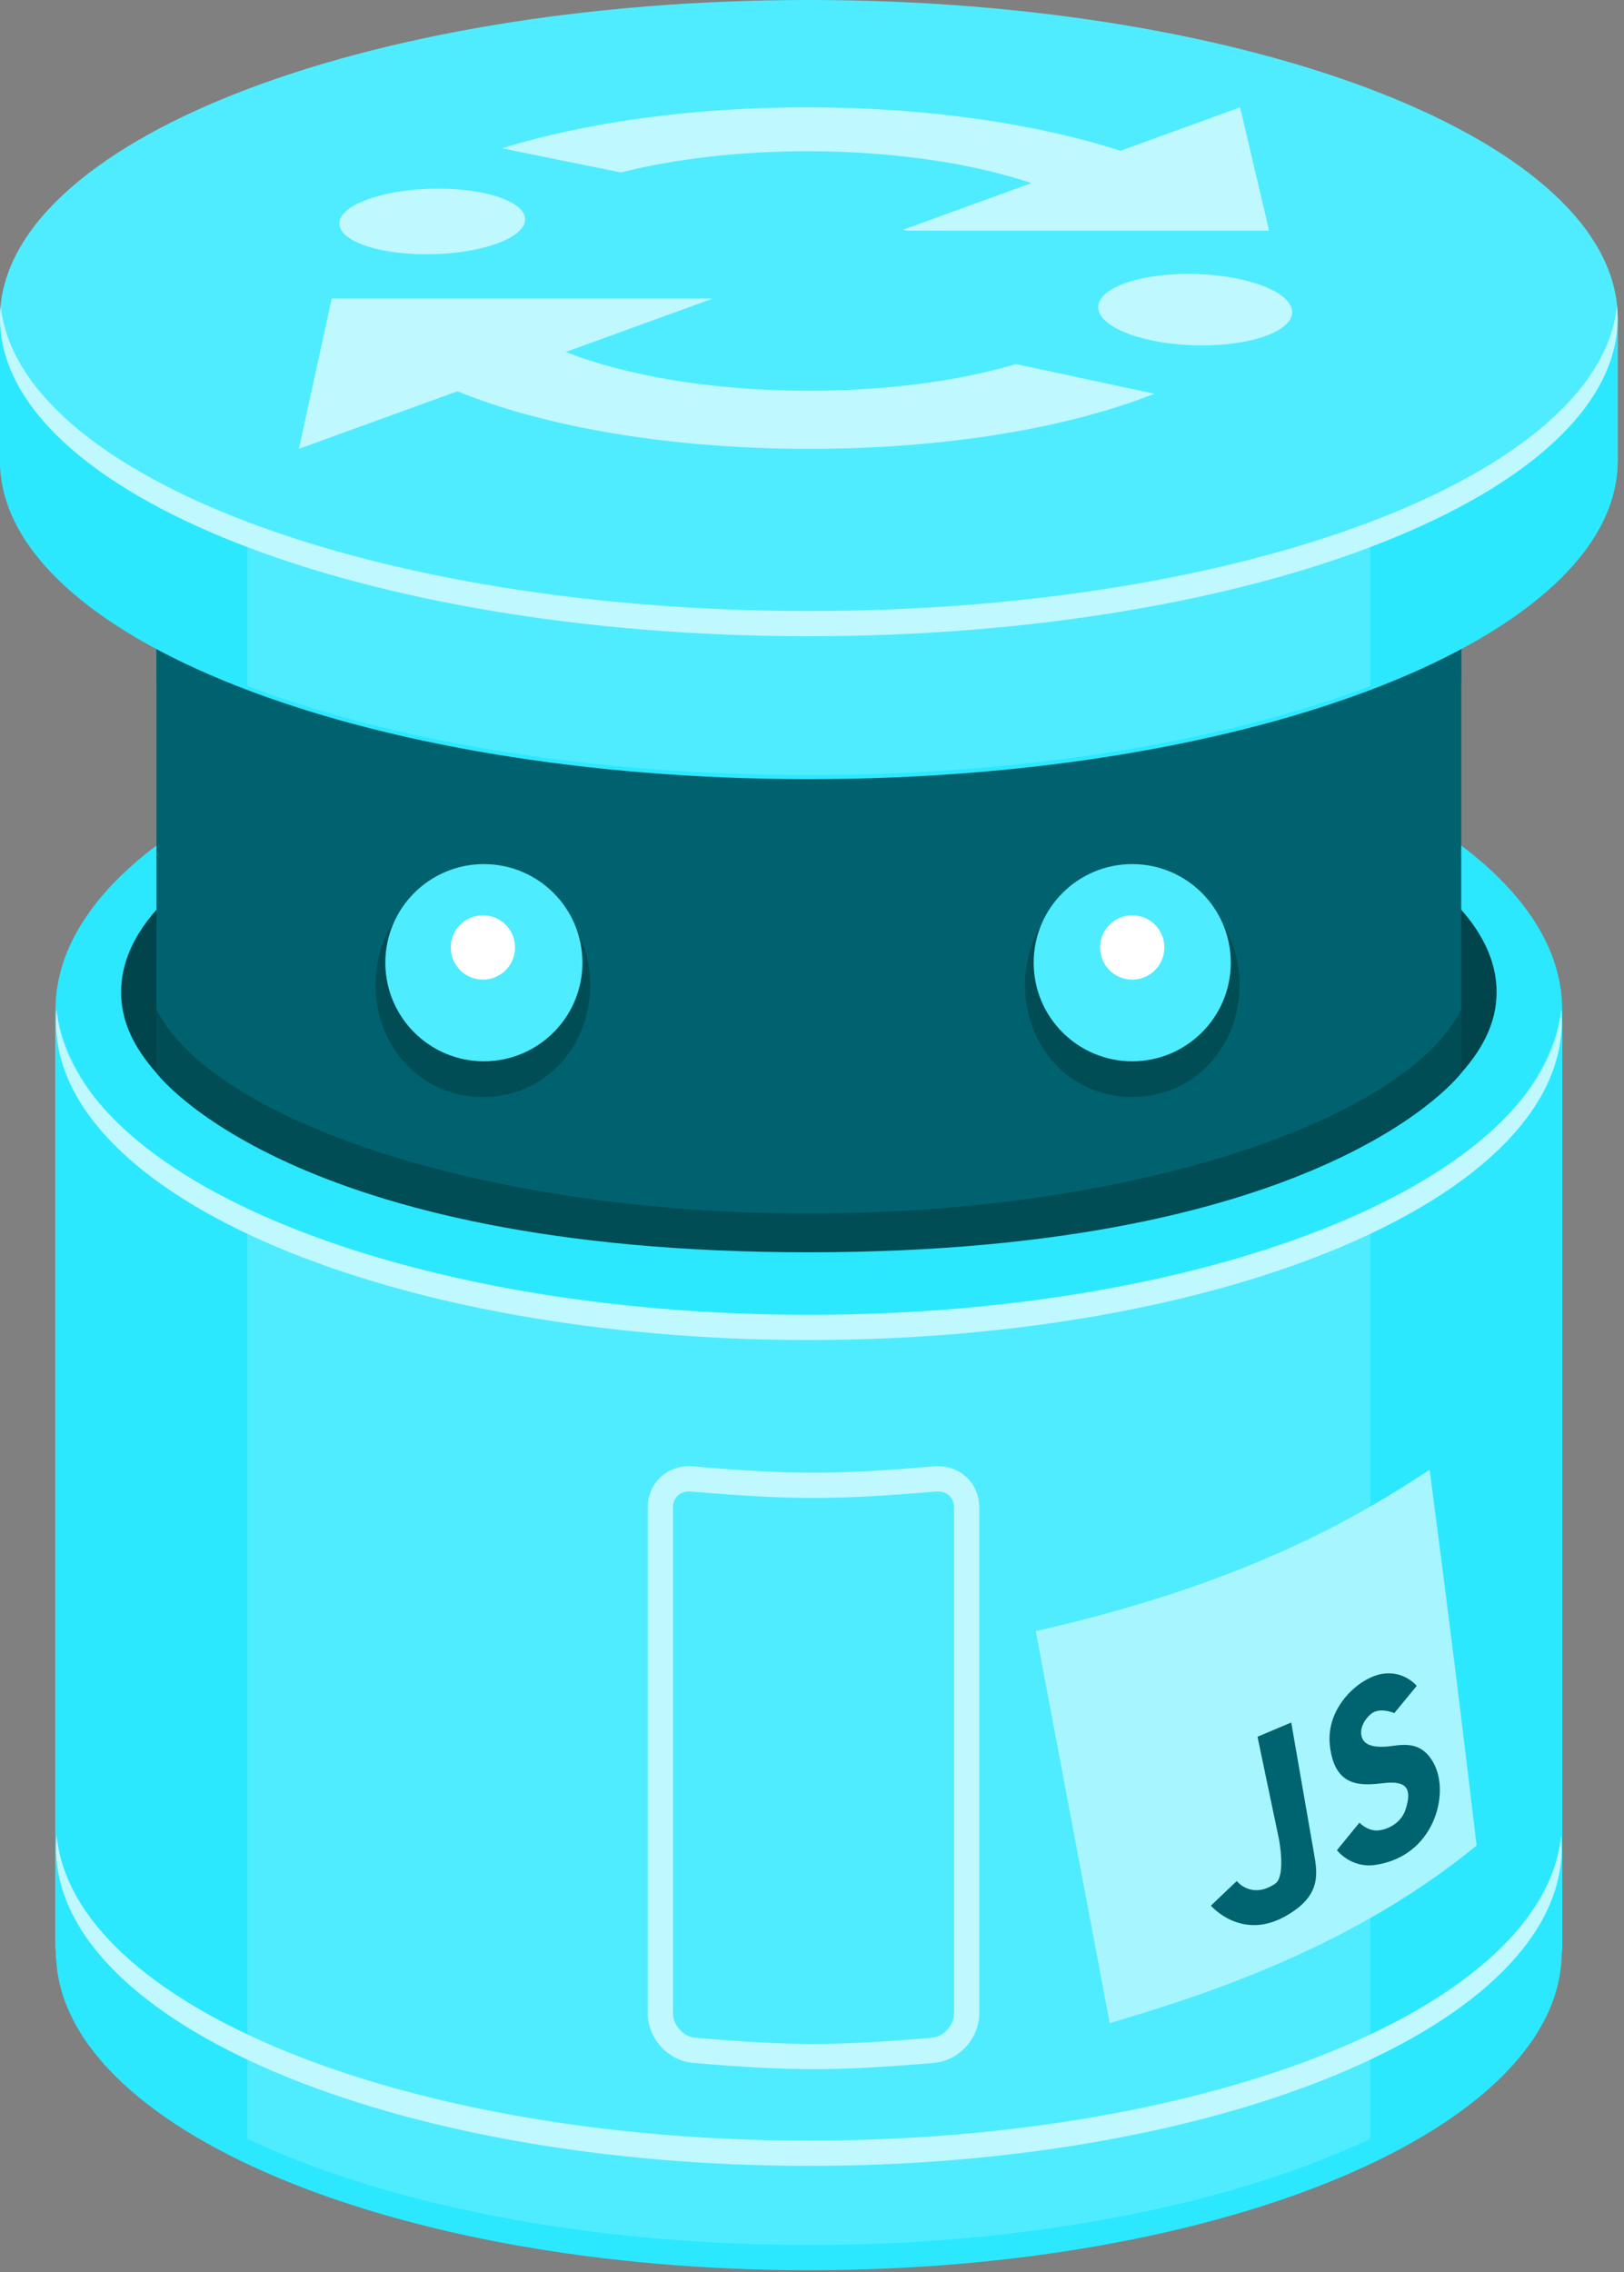 <?xml version="1.0" encoding="UTF-8" standalone="no"?>
<svg width="256px" height="358px" viewBox="0 0 256 358" version="1.1" xmlns="http://www.w3.org/2000/svg" xmlns:xlink="http://www.w3.org/1999/xlink" preserveAspectRatio="xMidYMid">
	<rect x="0" y="0" width="256" height="358" fill="#808080" stroke="none"/>
	<g>
		<g transform="translate(7.969, 106.584)">
			<path d="M0.784,52.446 L0.784,199.388 C0.784,227.896 53.95,251.008 119.534,251.008 C185.119,251.008 238.284,227.896 238.284,199.388 L238.284,52.446 C238.284,52.446 233.344,102.623 119.534,102.623 C5.722,102.624 0.784,52.446 0.784,52.446 L0.784,52.446 Z" fill="#4fecff"></path>
			<ellipse fill="#2be8ff" cx="119.534" cy="52.446" rx="118.75" ry="51.616"></ellipse>
			<path d="M0.784,52.446 L0.784,199.388 C0.784,227.896 53.95,251.008 119.534,251.008 C185.119,251.008 238.284,227.896 238.284,199.388 L238.284,52.446 C238.284,52.446 233.344,102.623 119.534,102.623 C5.722,102.624 0.784,52.446 0.784,52.446 L0.784,52.446 Z" fill="#4fecff"></path>
			<path d="M222.402,76.928 C225.753,74.363 229.021,71.796 231.491,68.322 C232.908,66.324 234.076,64.197 235.172,62.031 C236.387,59.92 237.429,57.736 238.283,55.486 L238.283,199.389 C238.283,212.607 226.848,224.665 208.048,233.797 L208.048,85.596 C213.119,83.207 217.957,80.328 222.402,76.927 L222.402,76.928 Z" fill="#2be8ff"></path>
			<path d="M16.666,76.928 C13.313,74.363 10.047,71.796 7.577,68.322 C6.157,66.324 4.991,64.197 3.895,62.031 C2.681,59.92 1.64,57.736 0.784,55.486 L0.784,199.389 C0.784,212.607 12.219,224.665 31.018,233.797 L31.018,85.596 C25.95,83.207 21.111,80.328 16.666,76.927 L16.666,76.928 Z" fill="#2be8ff"></path>
			<path d="M119.534,247.151 C55.568,247.151 3.432,225.775 0.959,199.015 C0.897,199.674 0.857,200.337 0.857,201.001 C0.857,228.686 53.99,251.127 119.534,251.127 C185.078,251.127 238.212,228.686 238.212,201.001 C238.212,200.337 238.174,199.674 238.109,199.015 C235.636,225.775 183.5,247.151 119.534,247.151 L119.534,247.151 Z" fill="#2be8ff"></path>
			<path d="M119.534,100.581 C55.568,100.581 3.432,79.208 0.959,52.447 C0.897,53.107 0.857,53.768 0.857,54.435 C0.857,82.119 53.99,104.56 119.534,104.56 C185.078,104.56 238.212,82.119 238.212,54.435 C238.212,53.768 238.174,53.107 238.109,52.447 C235.636,79.208 183.5,100.581 119.534,100.581 L119.534,100.581 Z" fill="#bff8ff"></path>
			<path d="M119.534,230.706 C55.568,230.706 3.432,209.332 0.959,182.572 C0.897,183.233 0.857,183.893 0.857,184.56 C0.857,212.244 53.99,234.684 119.534,234.684 C185.078,234.684 238.212,212.244 238.212,184.56 C238.212,183.893 238.174,183.233 238.109,182.572 C235.636,209.332 183.5,230.706 119.534,230.706 L119.534,230.706 Z" fill="#bff8ff"></path>
		</g>
		<g transform="translate(18.926, 99.611)">
			<path d="M216.99,56.732 C216.99,61.279 215.03,65.377 211.413,69.462 C204.256,77.548 156.887,96.296 109.312,96.336 C61.249,96.378 12.973,77.63 5.74,69.462 C2.116,65.374 0.163,61.285 0.163,56.732 C0.163,34.102 48.703,15.756 108.577,15.756 C168.451,15.757 216.99,34.102 216.99,56.732 L216.99,56.732 Z" fill="#00444c"></path>
			<path d="M5.739,7.802 C22.846,19.736 66.361,30.875 108.576,30.875 C150.791,30.875 196.694,19.338 211.412,7.802 L211.412,0.64 C211.412,0.64 179.156,21.28 108.576,21.28 C37.994,21.28 5.739,0.64 5.739,0.64 L5.739,7.802 L5.739,7.802 Z" fill="#004d56"></path>
			<path d="M211.413,65.307 C211.413,65.307 190.506,94.745 108.577,94.745 C26.646,94.745 5.74,65.307 5.74,65.307 L5.74,1.39 C5.74,1.39 35.343,21.547 106.156,21.547 C176.969,21.547 211.414,1.39 211.414,1.39 L211.414,65.307 L211.413,65.307 L211.413,65.307 Z" fill="#00626e"></path>
			<path d="M108.537,91.598 C56.905,91.59 14.224,76.653 5.74,59.419 L5.74,69.462 C5.74,69.462 26.635,97.689 108.496,97.709 L108.496,97.709 L108.537,97.709 L108.577,97.709 L108.577,97.709 C190.441,97.689 211.413,69.462 211.413,69.462 L211.413,59.419 C202.928,76.653 160.169,91.59 108.537,91.598 L108.537,91.598 Z" fill="#004d56"></path>
		</g>
		<g>
			<path d="M127.503,118.79 C58.781,118.79 2.767,97.414 0.11,70.654 C0.044,71.313 0.001,71.977 0.001,72.642 C0.001,100.327 57.086,122.767 127.503,122.767 C197.92,122.767 255.005,100.327 255.005,72.642 C255.005,71.977 254.962,71.313 254.895,70.654 C252.239,97.414 196.225,118.79 127.503,118.79 L127.503,118.79 Z" fill="#2be8ff"></path>
			<path d="M127.503,0 C57.086,0 0.001,22.442 0.001,50.126 L0.001,72.007 C0.001,99.689 57.086,122.131 127.503,122.131 C197.92,122.131 255.005,99.689 255.005,72.007 L255.005,50.126 C255.005,22.442 197.92,1.41555596e-14 127.503,1.41555596e-14 L127.503,0 Z" fill="#4fecff"></path>
			<path d="M127.241,16.909 C146.084,16.909 163.444,19.498 176.614,23.761 L195.484,16.909 L200.054,36.351 L143.059,36.351 L142.333,36.204 L162.596,28.849 C153.275,25.734 140.841,23.83 127.294,23.83 C116.436,23.83 106.263,25.063 97.852,27.172 L79.131,23.371 C92.263,19.281 109.207,16.909 127.241,16.909 L127.241,16.909 Z M53.547,34.81 C54.179,31.978 61.12,29.72 69.061,29.72 C77,29.72 83.138,31.979 82.766,34.81 C82.387,37.693 75.424,40.067 67.222,40.067 C59.021,40.068 52.902,37.693 53.547,34.81 L53.547,34.81 Z M127.558,70.727 C105.343,70.727 85.666,67.195 72.104,61.654 L47.112,70.727 L52.295,47.044 L111.931,47.044 L112.202,47.103 L89.177,55.459 C98.7,59.202 112.281,61.57 127.486,61.57 C139.981,61.57 151.301,59.986 160.159,57.367 L181.975,62.039 C168.727,67.288 149.601,70.727 127.558,70.727 L127.558,70.727 Z M189.477,54.424 C180.911,54.424 173.592,51.833 173.136,48.694 C172.689,45.61 179.046,43.153 187.321,43.153 C195.601,43.153 202.897,45.61 203.628,48.694 C204.372,51.833 198.041,54.424 189.477,54.424 L189.477,54.424 Z" fill="#bff8ff"></path>
			<path d="M216.017,108.08 L216.017,83.761 C216.017,83.761 250.528,73.153 255.005,50.126 L255.005,72.007 C255.005,86.172 240.052,98.964 216.017,108.08 L216.017,108.08 Z" fill="#2be8ff"></path>
			<path d="M38.987,108.08 L38.987,83.495 C11.836,75.009 1.226,59.625 0,50.126 L0,72.007 C0.001,86.172 14.953,98.964 38.987,108.08 L38.987,108.08 Z" fill="#2be8ff"></path>
			<path d="M127.503,96.274 C58.781,96.274 2.767,74.898 0.11,48.138 C0.044,48.798 0.001,49.46 0.001,50.127 C0.001,77.81 57.086,100.251 127.503,100.251 C197.92,100.251 255.005,77.81 255.005,50.127 C255.005,49.46 254.962,48.798 254.895,48.138 C252.239,74.898 196.225,96.274 127.503,96.274 L127.503,96.274 Z" fill="#bff8ff"></path>
		</g>
		<g transform="translate(58.77, 135.471)">
			<g transform="translate(102.599, 0)">
				<path d="M34.023,19.729 C34.023,29.478 26.891,37.383 17.11,37.383 C7.33,37.383 0.198,29.478 0.198,19.729 C0.198,9.978 7.33,2.076 17.11,2.076 C26.891,2.076 34.023,9.978 34.023,19.729 L34.023,19.729 Z" fill="#004d56"></path>
				<ellipse fill="#4decff" cx="17.111" cy="16.217" rx="15.536" ry="15.536"></ellipse>
				<circle fill="#ffffff" cx="17.11" cy="13.818" r="5.068"></circle>
			</g>
			<g>
				<path d="M34.264,19.729 C34.264,29.478 27.132,37.383 17.351,37.383 C7.572,37.383 0.438,29.478 0.438,19.729 C0.438,9.978 7.571,2.076 17.351,2.076 C27.132,2.076 34.264,9.978 34.264,19.729 L34.264,19.729 Z" fill="#004d56"></path>
				<circle fill="#4decff" cx="17.507" cy="16.217" r="15.535"></circle>
				<circle fill="#ffffff" cx="17.352" cy="13.818" r="5.068"></circle>
			</g>
		</g>
		<path d="M128.239,326.028 C122.941,326.028 117.613,325.751 109.231,325.04 C105.304,324.704 102.106,321.192 102.106,317.204 L102.106,237.542 C102.106,233.829 104.919,231.027 108.651,231.027 C108.857,231.027 109.07,231.037 109.281,231.054 C117.631,231.764 122.947,232.042 128.239,232.042 C133.53,232.042 138.846,231.764 147.199,231.053 C147.408,231.036 147.62,231.027 147.827,231.027 C151.556,231.027 154.371,233.828 154.371,237.542 L154.371,317.204 C154.371,321.192 151.173,324.704 147.245,325.04 C138.862,325.751 133.534,326.028 128.239,326.028 L128.239,326.028 Z M108.651,235.005 C107.115,235.005 106.085,236.023 106.085,237.542 L106.085,317.204 C106.085,319.108 107.712,320.917 109.569,321.076 C117.828,321.776 123.062,322.051 128.239,322.051 C133.413,322.051 138.647,321.777 146.908,321.076 C148.764,320.918 150.393,319.108 150.393,317.204 L150.393,237.542 C150.393,235.931 149.194,234.869 147.54,235.019 C139.062,235.738 133.652,236.019 128.239,236.019 C122.825,236.019 117.414,235.738 108.939,235.019 C108.842,235.009 108.743,235.005 108.651,235.005 L108.651,235.005 Z" fill="#bff8ff"></path>
		<g transform="translate(162.366, 231.097)">
			<path d="M62.998,0.491 C53.554,6.612 35.974,18.005 0.902,25.908 C5.94,52.641 5.94,52.641 12.563,87.68 C24.697,84.07 49.946,76.55 70.402,59.686 C68.068,40.096 66.196,24.861 62.998,0.491" fill="#a7f5ff"></path>
			<path d="M40.147,70.896 C33.235,74.709 28.511,69.169 28.511,69.169 L32.592,65.291 C32.592,65.291 34.868,68.226 38.628,65.723 C40.389,64.552 39.241,58.685 39.241,58.685 L35.86,42.553 L41.18,40.31 C41.18,40.31 44.406,58.938 44.742,60.801 C45.372,64.291 45.891,67.725 40.147,70.896 L40.147,70.896 Z" fill="#006470"></path>
			<path d="M54.476,62.746 C50.583,63.334 48.383,60.431 48.383,60.431 L51.932,56.087 C51.932,56.087 53.27,57.571 55.128,57.293 C56.704,57.052 58.553,56.003 59.199,54.023 C60.298,50.632 59.279,49.471 55.826,49.855 C52.376,50.241 48.037,50.747 47.269,43.942 C46.588,37.907 51.864,33.29 55.436,32.662 C58.981,32.042 60.958,34.544 60.958,34.544 L57.424,38.834 C57.424,38.834 55.079,37.768 53.669,39.031 C52.387,40.181 51.894,41.682 52.382,42.823 C52.81,43.822 54.101,44.262 56.174,44.109 C58.248,43.959 61.662,42.753 63.764,46.982 C66.128,51.733 63.665,61.361 54.476,62.746 L54.476,62.746 Z" fill="#006470"></path>
		</g>
	</g>
</svg>
